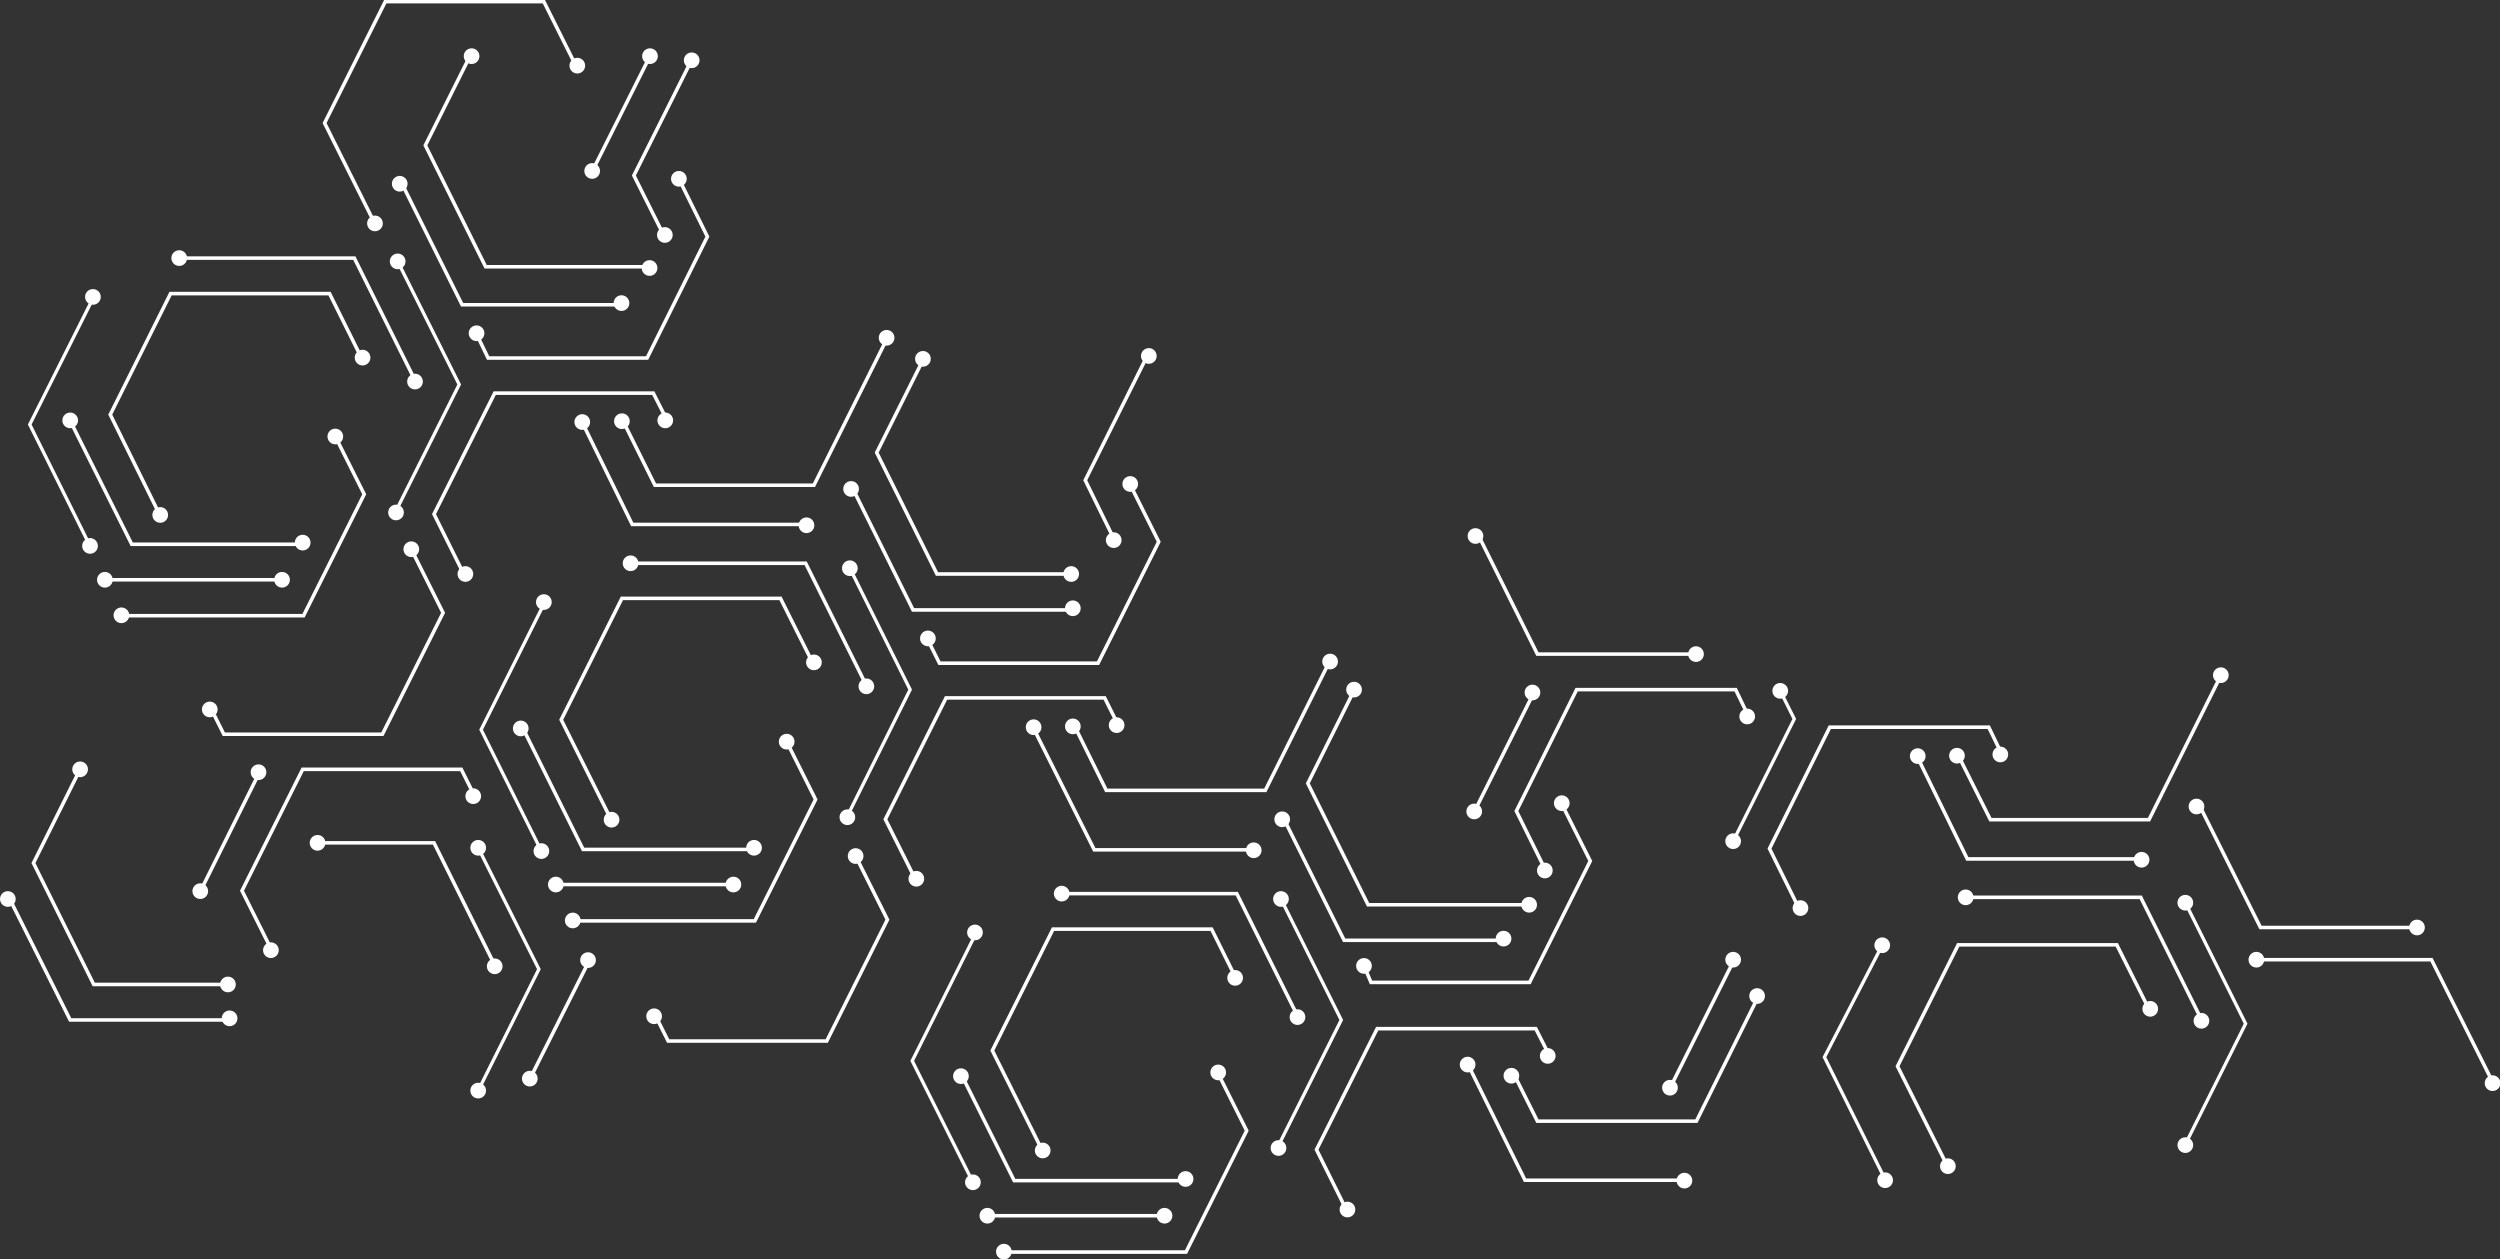 <?xml version="1.0" encoding="utf-8"?>
<!-- Generator: Adobe Illustrator 25.4.1, SVG Export Plug-In . SVG Version: 6.00 Build 0)  -->
<svg version="1.1" id="Layer_1" xmlns="http://www.w3.org/2000/svg" xmlns:xlink="http://www.w3.org/1999/xlink" x="0px" y="0px"
	 viewBox="0 0 605.4 305" style="enable-background:new 0 0 605.4 305;" xml:space="preserve">
<rect x="0" y="0" width="605.4" height="305" fill="#333333" stroke="none"/>
<style type="text/css">
	.st0{fill:#FFFFFF;}
	.st1{fill:none;stroke:#FFFFFF;stroke-width:0.861;stroke-miterlimit:10;}
	.st2{fill:none;stroke:#FFFFFF;stroke-width:0.804;stroke-miterlimit:10;}
</style>
<ellipse class="st0" cx="50.8" cy="171.8" rx="1.9" ry="1.9"/>
<ellipse class="st0" cx="128.3" cy="261.2" rx="1.9" ry="1.9"/>
<ellipse class="st0" cx="55.6" cy="246.6" rx="1.9" ry="1.9"/>
<ellipse class="st0" cx="55.2" cy="238.4" rx="1.9" ry="1.9"/>
<ellipse class="st0" cx="19.4" cy="186.3" rx="1.9" ry="1.9"/>
<ellipse class="st0" cx="1.9" cy="217.7" rx="1.9" ry="1.9"/>
<ellipse class="st0" cx="65.6" cy="230.1" rx="1.9" ry="1.9"/>
<ellipse class="st0" cx="62.6" cy="187" rx="1.9" ry="1.9"/>
<ellipse class="st0" cx="48.5" cy="215.8" rx="1.9" ry="1.9"/>
<ellipse class="st0" cx="407.9" cy="285.9" rx="1.9" ry="1.9"/>
<ellipse class="st0" cx="355.4" cy="257.8" rx="1.9" ry="1.9"/>
<ellipse class="st0" cx="232.7" cy="260.6" rx="1.9" ry="1.9"/>
<ellipse class="st0" cx="309.6" cy="278" rx="1.9" ry="1.9"/>
<ellipse class="st0" cx="326.3" cy="292.9" rx="1.9" ry="1.9"/>
<ellipse class="st0" cx="366" cy="260.5" rx="1.9" ry="1.9"/>
<ellipse class="st0" cx="404.4" cy="263.4" rx="1.9" ry="1.9"/>
<ellipse class="st0" cx="22.5" cy="71.9" rx="1.9" ry="1.9"/>
<ellipse class="st0" cx="17" cy="101.8" rx="1.9" ry="1.9"/>
<ellipse class="st0" cx="25.4" cy="140.4" rx="1.9" ry="1.9"/>
<ellipse class="st0" cx="68.3" cy="140.4" rx="1.9" ry="1.9"/>
<ellipse class="st0" cx="21.8" cy="132.2" rx="1.9" ry="1.9"/>
<ellipse class="st0" cx="303.6" cy="205.9" rx="1.9" ry="1.9"/>
<ellipse class="st0" cx="250.3" cy="176.1" rx="1.9" ry="1.9"/>
<ellipse class="st0" cx="182.6" cy="205.3" rx="1.9" ry="1.9"/>
<ellipse class="st0" cx="126.1" cy="176.4" rx="1.9" ry="1.9"/>
<ellipse class="st0" cx="259.8" cy="147.3" rx="1.9" ry="1.9"/>
<ellipse class="st0" cx="259.4" cy="139" rx="1.9" ry="1.9"/>
<ellipse class="st0" cx="223.5" cy="86.9" rx="1.9" ry="1.9"/>
<ellipse class="st0" cx="206.1" cy="118.4" rx="1.9" ry="1.9"/>
<g>
	<polyline class="st1" points="209.7,165.8 195.1,136.4 153.2,136.4 	"/>
	<ellipse class="st0" cx="209.8" cy="166.2" rx="1.9" ry="1.9"/>
	<ellipse class="st0" cx="152.7" cy="136.4" rx="1.9" ry="1.9"/>
</g>
<g>
	<polyline class="st1" points="603.5,261.8 588.8,232.4 546.9,232.4 	"/>
	<ellipse class="st0" cx="603.6" cy="262.3" rx="1.9" ry="1.9"/>
	<ellipse class="st0" cx="546.4" cy="232.4" rx="1.9" ry="1.9"/>
</g>
<ellipse class="st0" cx="205.8" cy="137.6" rx="1.9" ry="1.9"/>
<g>
	<polyline class="st1" points="119.7,233.5 105.1,204.1 76.9,204.1 	"/>
	<ellipse class="st0" cx="119.8" cy="234" rx="1.9" ry="1.9"/>
	<ellipse class="st0" cx="76.9" cy="204.1" rx="1.9" ry="1.9"/>
</g>
<ellipse class="st0" cx="115.8" cy="205.3" rx="1.9" ry="1.9"/>
<ellipse class="st0" cx="205.2" cy="197.9" rx="1.9" ry="1.9"/>
<ellipse class="st0" cx="134.6" cy="214.2" rx="1.9" ry="1.9"/>
<ellipse class="st0" cx="177.6" cy="214.2" rx="1.9" ry="1.9"/>
<ellipse class="st0" cx="131.1" cy="206.1" rx="1.9" ry="1.9"/>
<ellipse class="st0" cx="131.7" cy="145.8" rx="1.9" ry="1.9"/>
<ellipse class="st0" cx="270.4" cy="175.6" rx="1.9" ry="1.9"/>
<ellipse class="st0" cx="221.9" cy="212.8" rx="1.9" ry="1.9"/>
<ellipse class="st0" cx="278.2" cy="86.2" rx="1.9" ry="1.9"/>
<ellipse class="st0" cx="99.6" cy="133" rx="1.9" ry="1.9"/>
<ellipse class="st0" cx="158.4" cy="246.1" rx="1.9" ry="1.9"/>
<ellipse class="st0" cx="115.8" cy="264.1" rx="1.9" ry="1.9"/>
<ellipse class="st0" cx="207.2" cy="207.3" rx="1.9" ry="1.9"/>
<ellipse class="st0" cx="269.7" cy="130.8" rx="1.9" ry="1.9"/>
<ellipse class="st0" cx="259.8" cy="175.9" rx="1.9" ry="1.9"/>
<ellipse class="st0" cx="322.1" cy="160.2" rx="1.9" ry="1.9"/>
<ellipse class="st0" cx="142.4" cy="232.5" rx="1.9" ry="1.9"/>
<g>
	<polyline class="st1" points="196.7,160.3 189,144.9 150.6,144.9 135.9,174.3 147.7,197.9 	"/>
	<ellipse class="st0" cx="197.1" cy="160.4" rx="1.9" ry="1.9"/>
	<ellipse class="st0" cx="148.1" cy="198.5" rx="1.9" ry="1.9"/>
</g>
<g>
	<polyline class="st1" points="139.4,15.8 131.7,0.4 93.3,0.4 78.6,29.8 90.4,53.4 	"/>
	<ellipse class="st0" cx="139.8" cy="15.9" rx="1.9" ry="1.9"/>
	<ellipse class="st0" cx="90.8" cy="54.1" rx="1.9" ry="1.9"/>
</g>
<g>
	<polyline class="st1" points="520.3,244.2 512.6,228.8 474.2,228.8 459.5,258.2 471.3,281.8 	"/>
	<ellipse class="st0" cx="520.7" cy="244.3" rx="1.9" ry="1.9"/>
	<ellipse class="st0" cx="471.7" cy="282.4" rx="1.9" ry="1.9"/>
</g>
<ellipse class="st0" cx="190.5" cy="179.6" rx="1.9" ry="1.9"/>
<ellipse class="st0" cx="138.7" cy="222.9" rx="1.9" ry="1.9"/>
<ellipse class="st0" cx="273.7" cy="117.2" rx="1.9" ry="1.9"/>
<ellipse class="st0" cx="224.7" cy="154.6" rx="1.9" ry="1.9"/>
<ellipse class="st0" cx="114.6" cy="192.8" rx="1.9" ry="1.9"/>
<ellipse class="st0" cx="364.1" cy="227.3" rx="1.9" ry="1.9"/>
<ellipse class="st0" cx="370.3" cy="219.1" rx="1.9" ry="1.9"/>
<ellipse class="st0" cx="327.9" cy="167" rx="1.9" ry="1.9"/>
<ellipse class="st0" cx="310.5" cy="198.4" rx="1.9" ry="1.9"/>
<g>
	<polyline class="st1" points="314.1,245.8 299.5,216.4 257.5,216.4 	"/>
	<ellipse class="st0" cx="314.2" cy="246.3" rx="1.9" ry="1.9"/>
	<ellipse class="st0" cx="257.1" cy="216.4" rx="1.9" ry="1.9"/>
</g>
<ellipse class="st0" cx="310.2" cy="217.7" rx="1.9" ry="1.9"/>
<ellipse class="st0" cx="236.1" cy="225.8" rx="1.9" ry="1.9"/>
<ellipse class="st0" cx="374.8" cy="255.7" rx="1.9" ry="1.9"/>
<ellipse class="st0" cx="423.1" cy="173.5" rx="1.9" ry="1.9"/>
<ellipse class="st0" cx="374.1" cy="210.8" rx="1.9" ry="1.9"/>
<ellipse class="st0" cx="425.5" cy="241.2" rx="1.9" ry="1.9"/>
<ellipse class="st0" cx="419.7" cy="232.4" rx="1.9" ry="1.9"/>
<ellipse class="st0" cx="371.1" cy="167.7" rx="1.9" ry="1.9"/>
<ellipse class="st0" cx="357.3" cy="129.8" rx="1.9" ry="1.9"/>
<ellipse class="st0" cx="410.7" cy="158.4" rx="1.9" ry="1.9"/>
<ellipse class="st0" cx="456.5" cy="285.8" rx="1.9" ry="1.9"/>
<ellipse class="st0" cx="529.2" cy="277.3" rx="1.9" ry="1.9"/>
<ellipse class="st0" cx="357" cy="196.5" rx="1.9" ry="1.9"/>
<g>
	<polyline class="st1" points="299.4,237.1 293.4,225 255,225 240.3,254.4 252.1,278 	"/>
	<ellipse class="st0" cx="299.1" cy="236.8" rx="1.9" ry="1.9"/>
	<ellipse class="st0" cx="252.5" cy="278.6" rx="1.9" ry="1.9"/>
</g>
<ellipse class="st0" cx="378.2" cy="194.5" rx="1.9" ry="1.9"/>
<ellipse class="st0" cx="330.3" cy="233.9" rx="1.9" ry="1.9"/>
<ellipse class="st0" cx="195.3" cy="127.2" rx="1.9" ry="1.9"/>
<ellipse class="st0" cx="141" cy="102.2" rx="1.9" ry="1.9"/>
<ellipse class="st0" cx="150.5" cy="73.4" rx="1.9" ry="1.9"/>
<ellipse class="st0" cx="157.3" cy="64.9" rx="1.9" ry="1.9"/>
<ellipse class="st0" cx="96.3" cy="63.3" rx="1.9" ry="1.9"/>
<ellipse class="st0" cx="96.8" cy="44.5" rx="1.9" ry="1.9"/>
<g>
	<polyline class="st1" points="100.4,91.9 85.8,62.5 43.9,62.5 	"/>
	<ellipse class="st0" cx="100.5" cy="92.4" rx="1.9" ry="1.9"/>
	<ellipse class="st0" cx="43.4" cy="62.5" rx="1.9" ry="1.9"/>
</g>
<ellipse class="st0" cx="95.9" cy="124.1" rx="1.9" ry="1.9"/>
<ellipse class="st0" cx="161.1" cy="101.8" rx="1.9" ry="1.9"/>
<ellipse class="st0" cx="112.7" cy="139" rx="1.9" ry="1.9"/>
<ellipse class="st0" cx="167.5" cy="14.6" rx="1.9" ry="1.9"/>
<ellipse class="st0" cx="161" cy="56.9" rx="1.9" ry="1.9"/>
<ellipse class="st0" cx="150.6" cy="102" rx="1.9" ry="1.9"/>
<ellipse class="st0" cx="214.7" cy="81.8" rx="1.9" ry="1.9"/>
<ellipse class="st0" cx="531.9" cy="195.3" rx="1.9" ry="1.9"/>
<g>
	<polyline class="st1" points="533,246.7 518.4,217.3 476.5,217.3 	"/>
	<ellipse class="st0" cx="533.1" cy="247.2" rx="1.9" ry="1.9"/>
	<ellipse class="st0" cx="476" cy="217.3" rx="1.9" ry="1.9"/>
</g>
<ellipse class="st0" cx="529.2" cy="218.6" rx="1.9" ry="1.9"/>
<ellipse class="st0" cx="518.6" cy="208.2" rx="1.9" ry="1.9"/>
<ellipse class="st0" cx="464.4" cy="183.1" rx="1.9" ry="1.9"/>
<ellipse class="st0" cx="484.4" cy="182.7" rx="1.9" ry="1.9"/>
<ellipse class="st0" cx="436" cy="219.9" rx="1.9" ry="1.9"/>
<ellipse class="st0" cx="431.1" cy="167.3" rx="1.9" ry="1.9"/>
<ellipse class="st0" cx="419.7" cy="203.7" rx="1.9" ry="1.9"/>
<ellipse class="st0" cx="537.8" cy="163.5" rx="1.9" ry="1.9"/>
<ellipse class="st0" cx="585.3" cy="224.6" rx="1.9" ry="1.9"/>
<ellipse class="st0" cx="455.8" cy="228.9" rx="1.9" ry="1.9"/>
<ellipse class="st0" cx="473.9" cy="183" rx="1.9" ry="1.9"/>
<ellipse class="st0" cx="143.4" cy="41.4" rx="1.9" ry="1.9"/>
<ellipse class="st0" cx="157.4" cy="13.6" rx="1.9" ry="1.9"/>
<ellipse class="st0" cx="114.2" cy="13.6" rx="1.9" ry="1.9"/>
<g>
	<polyline class="st1" points="87.4,86.4 79.8,71.1 41.3,71.1 26.7,100.4 38.4,124.1 	"/>
	<ellipse class="st0" cx="87.8" cy="86.6" rx="1.9" ry="1.9"/>
	<ellipse class="st0" cx="38.8" cy="124.7" rx="1.9" ry="1.9"/>
</g>
<ellipse class="st0" cx="164.4" cy="43.3" rx="1.9" ry="1.9"/>
<ellipse class="st0" cx="115.4" cy="80.7" rx="1.9" ry="1.9"/>
<ellipse class="st0" cx="73.3" cy="131.4" rx="1.9" ry="1.9"/>
<ellipse class="st0" cx="81.2" cy="105.7" rx="1.9" ry="1.9"/>
<ellipse class="st0" cx="29.4" cy="149" rx="1.9" ry="1.9"/>
<ellipse class="st0" cx="287.1" cy="285.5" rx="1.9" ry="1.9"/>
<ellipse class="st0" cx="239.1" cy="294.4" rx="1.9" ry="1.9"/>
<ellipse class="st0" cx="282" cy="294.4" rx="1.9" ry="1.9"/>
<ellipse class="st0" cx="235.6" cy="286.3" rx="1.9" ry="1.9"/>
<ellipse class="st0" cx="295" cy="259.7" rx="1.9" ry="1.9"/>
<ellipse class="st0" cx="243.1" cy="303.1" rx="1.9" ry="1.9"/>
<polyline class="st1" points="2.3,217.6 17,247 55.4,247 "/>
<polyline class="st1" points="19.5,186.1 8.1,209 22.7,238.4 54.8,238.4 "/>
<line class="st1" x1="47.9" y1="217.1" x2="62.5" y2="187.7"/>
<polyline class="st1" points="355.4,257.6 369.3,285.8 407.8,285.8 "/>
<polyline class="st2" points="21.9,73.5 7.2,102.8 21.8,132.2 "/>
<line class="st1" x1="26.6" y1="140.4" x2="68.7" y2="140.4"/>
<polyline class="st1" points="243.6,303.2 287.2,303.2 301.9,273.8 294.9,259.8 "/>
<polyline class="st1" points="260.3,176 267.9,191.4 306.4,191.4 321.7,160.7 "/>
<polyline class="st1" points="139.2,223 182.8,223 197.5,193.6 190.5,179.6 "/>
<polyline class="st1" points="224.6,154.8 227.5,160.6 265.9,160.6 280.6,131.2 273.6,117.2 "/>
<polyline class="st1" points="270.4,174.8 267.5,169 229.1,169 214.4,198.4 221.4,212.4 "/>
<polyline class="st1" points="277.4,87 262.8,116.3 269.7,130.4 "/>
<polyline class="st1" points="51.3,172 54.2,177.8 92.6,177.8 107.3,148.4 100.3,134.4 "/>
<polyline class="st1" points="158.9,246.3 161.8,252.1 200.2,252.1 214.9,222.7 207.9,208.7 "/>
<polyline class="st2" points="205.8,196.4 220.4,167 205.8,137.6 "/>
<polyline class="st2" points="115.8,264.1 130.5,234.7 115.8,205.3 "/>
<polyline class="st2" points="131.2,147.3 116.5,176.7 131.1,206.1 "/>
<polyline class="st2" points="455.8,228.9 441.8,256 456.4,285.4 "/>
<polyline class="st1" points="250.3,176.4 265,205.8 303.4,205.8 "/>
<polyline class="st1" points="357.7,129 372.3,158.4 410.7,158.4 "/>
<polyline class="st1" points="126.6,176.3 141.2,205.7 183.2,205.7 "/>
<polyline class="st1" points="206.5,118.3 221.1,147.7 259.6,147.7 "/>
<polyline class="st1" points="223.7,86.8 212.3,109.6 226.9,139 259,139 "/>
<line class="st1" x1="127.7" y1="262.5" x2="142.4" y2="233.2"/>
<polyline class="st1" points="114.6,192.1 111.7,186.3 73.3,186.3 58.6,215.7 65.6,229.7 "/>
<line class="st1" x1="135.9" y1="214.2" x2="178" y2="214.2"/>
<polyline class="st1" points="366,258.9 372.3,271.5 410.8,271.5 425.4,242.1 "/>
<polyline class="st1" points="330.3,233.9 332,237.9 370.4,237.9 385.1,208.5 378.1,194.5 "/>
<polyline class="st1" points="374.8,254.8 371.9,249.1 333.5,249.1 318.8,278.4 325.8,292.5 "/>
<polyline class="st1" points="423.1,172.8 420.3,167 381.8,167 367.2,196.4 374.1,210.4 "/>
<polyline class="st2" points="310.1,276.4 324.8,247 310.2,217.7 "/>
<polyline class="st1" points="310.9,198.3 325.5,227.7 364,227.7 "/>
<polyline class="st1" points="328.1,166.8 316.7,189.7 331.3,219.1 369.4,219.1 "/>
<line class="st1" x1="404.9" y1="262.5" x2="419.6" y2="233.1"/>
<line class="st1" x1="356.4" y1="197.8" x2="371.1" y2="168.4"/>
<polyline class="st1" points="151,102.2 158.6,117.5 197.1,117.5 214.5,82.6 "/>
<polyline class="st1" points="115.4,80.9 118.2,86.7 156.7,86.7 171.3,57.3 164.4,43.3 "/>
<polyline class="st1" points="161.1,100.9 158.2,95.2 119.8,95.2 105.1,124.5 112.1,138.6 "/>
<polyline class="st1" points="168.2,13.1 153.5,42.5 160.5,56.5 "/>
<polyline class="st2" points="96.5,122.5 111.2,93.1 96.5,63.7 "/>
<polyline class="st1" points="141.1,102.5 153.1,127 194.5,127 "/>
<polyline class="st1" points="97.3,44.4 111.9,73.8 150.3,73.8 "/>
<polyline class="st1" points="114.4,12.4 103,35.2 117.6,64.6 156.2,64.6 "/>
<polyline class="st2" points="529.1,277.3 543.8,247.9 529.2,218.6 "/>
<polyline class="st1" points="532.7,195.2 547.4,224.6 585.8,224.6 "/>
<polyline class="st1" points="474.3,183.1 482,198.5 520.4,198.5 537.8,163.6 "/>
<polyline class="st1" points="484.4,181.9 481.6,176.1 443.1,176.1 428.5,205.5 435.4,219.5 "/>
<polyline class="st2" points="419.8,203.5 434.5,174.1 430.3,165.7 "/>
<polyline class="st1" points="464.4,183.5 476.4,208 517.8,208 "/>
<line class="st1" x1="142.8" y1="42.7" x2="157.5" y2="13.4"/>
<polyline class="st1" points="29.9,149.1 73.5,149.1 88.2,119.7 81.2,105.7 "/>
<polyline class="st1" points="17.3,102.5 31.9,131.8 73.9,131.8 "/>
<polyline class="st2" points="235.6,227.5 220.9,256.9 235.6,286.3 "/>
<polyline class="st1" points="232.5,259.6 245.6,285.9 287.7,285.9 "/>
<line class="st1" x1="240.4" y1="294.4" x2="282.4" y2="294.4"/>
</svg>
